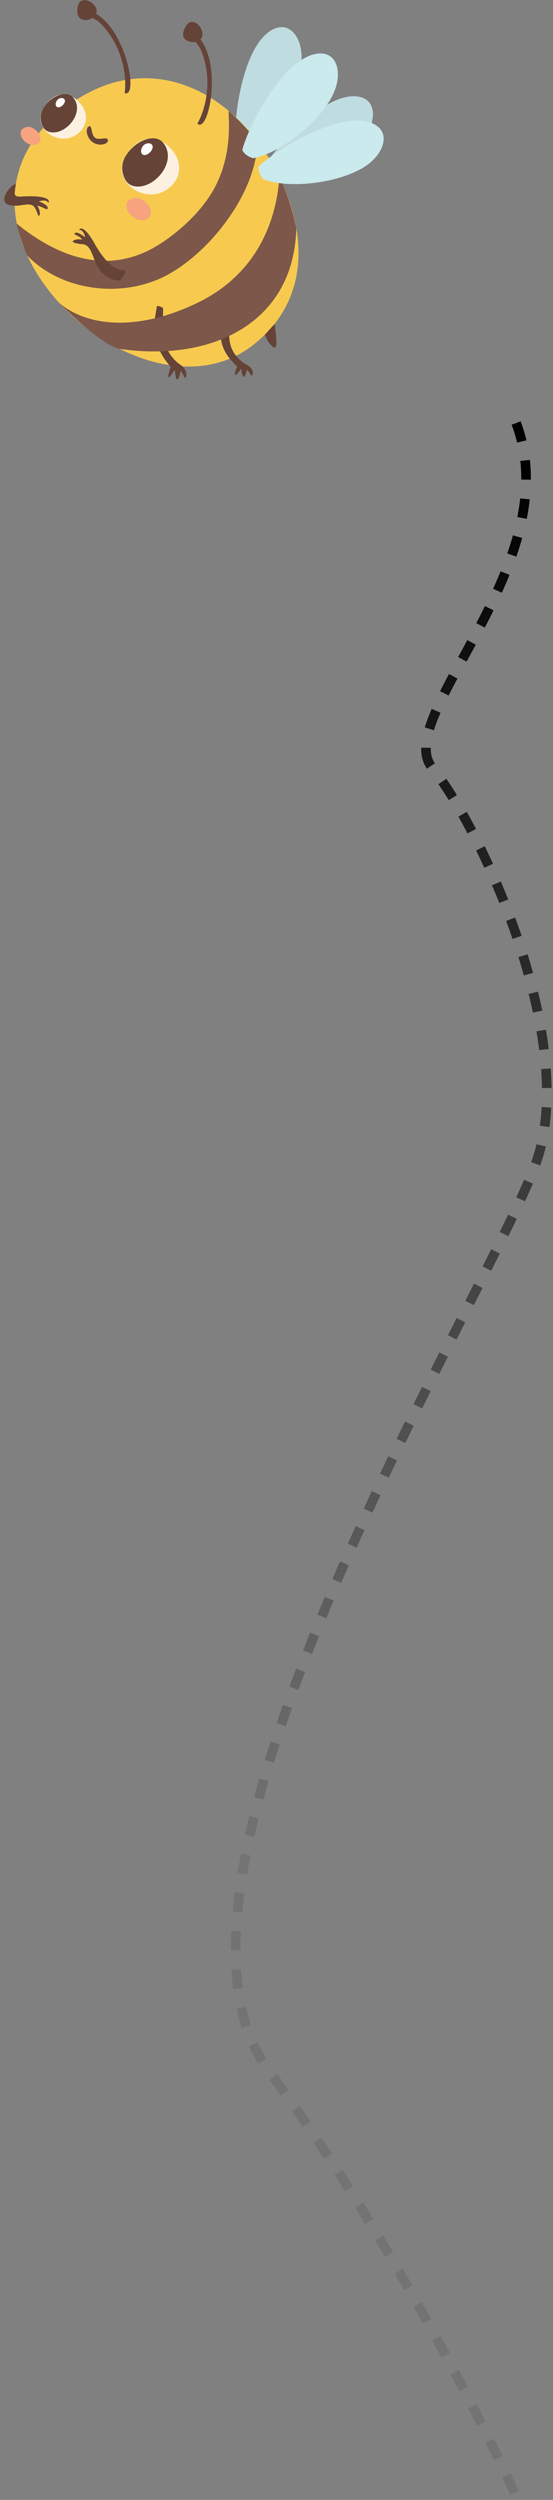 <svg width="115" height="519" viewBox="0 0 115 519" fill="none" xmlns="http://www.w3.org/2000/svg">
<rect x="0" y="0" width="115" height="519" fill="#808080" stroke="none"/>
<path d="M107.335 87.828C118.335 116.828 81.435 148.928 89.835 159.328C100.335 172.328 119.835 215.328 111.835 240.328C103.835 265.328 25.835 389.328 55.835 429.828C79.835 462.228 100.168 502.328 107.335 518.328" stroke="url(#paint0_linear_0_1)" stroke-width="2" stroke-dasharray="4 4"/>
<g clip-path="url(#clip0_0_1)">
<path d="M51.695 31.176C56.72 28.152 61.901 19.478 62.641 13.287C63.215 8.577 60.708 4.303 56.933 6.024C50.622 8.91 48.419 24.337 48.992 30.327C49.583 30.9 50.455 31.222 51.695 31.176Z" fill="#BFDDE0"/>
<path d="M56.043 37.894C61.883 38.221 71.062 33.964 75.165 29.288C78.291 25.708 78.624 20.757 74.534 20.063C67.695 18.904 57.19 30.407 54.276 35.674C54.442 36.488 54.987 37.24 56.043 37.894Z" fill="#BFDDE0"/>
<path d="M54.775 31.055C62.939 43.086 66.777 60.67 52.572 71.674C29.05 89.912 -16.566 47.446 12.298 23.367C28.31 10.011 45.263 17.062 54.775 31.055Z" fill="#F7CA4F"/>
<path d="M35.544 30.889C39.979 35.719 34.999 41.456 29.899 40.188C26.365 39.328 23.961 35.673 26.256 32.157C28.643 28.531 32.326 27.372 35.544 30.889Z" fill="#FCF0E0"/>
<path d="M34.002 29.724C36.916 33.499 32.223 39.173 28.236 38.708C26.865 38.553 26.136 37.756 25.717 36.563C25.293 35.369 25.172 33.757 26.337 32.065C28.465 28.938 32.401 27.641 34.002 29.724Z" fill="#654337"/>
<path d="M31.465 29.919C32.371 30.613 30.966 32.277 29.985 32.185C29.652 32.157 29.486 31.962 29.382 31.675C29.291 31.371 29.325 31.009 29.577 30.539C30.019 29.724 31.046 29.587 31.465 29.919Z" fill="#FEFEFE"/>
<path d="M16.509 21.256C20.037 25.088 16.084 29.666 12.023 28.651C9.217 27.957 7.301 25.06 9.125 22.266C11.03 19.386 13.956 18.45 16.509 21.256Z" fill="#FCF0E0"/>
<path d="M15.299 20.338C17.611 23.339 13.864 27.854 10.697 27.475C9.607 27.355 9.022 26.724 8.689 25.771C8.357 24.819 8.265 23.534 9.188 22.191C10.875 19.701 14.019 18.674 15.299 20.338Z" fill="#654337"/>
<path d="M13.279 20.487C13.985 21.032 12.872 22.357 12.097 22.283C11.828 22.266 11.69 22.116 11.616 21.875C11.541 21.634 11.57 21.348 11.765 20.986C12.115 20.321 12.947 20.212 13.279 20.487Z" fill="#FEFEFE"/>
<path d="M22.452 29.196C22.441 28.169 20.674 29.225 19.813 28.623C18.861 27.946 19.222 25.983 18.528 26.224C17.776 26.477 17.851 28.29 19.056 29.346C20.461 30.556 22.469 29.919 22.452 29.196Z" fill="#654337"/>
<path d="M30.984 45.179C29.205 46.769 26.199 44.623 26.291 42.632C26.32 41.938 26.698 41.542 27.272 41.29C27.857 41.032 28.643 40.923 29.532 41.439C31.179 42.391 31.965 44.307 30.984 45.179Z" fill="#F7A37F"/>
<path d="M8.069 29.667C6.635 30.946 4.22 29.213 4.294 27.596C4.311 27.039 4.61 26.724 5.08 26.511C5.545 26.31 6.199 26.207 6.905 26.632C8.236 27.401 8.867 28.955 8.069 29.667Z" fill="#F7A37F"/>
<path d="M3.256 38.525C2.636 41.376 3.313 40.762 6.228 40.745C8.987 40.716 10.335 41.255 10.135 41.967C9.986 42.558 10.181 41.135 8.052 41.818C7.995 41.743 9.882 42.477 9.911 43.068C9.968 43.975 9.033 42.902 7.708 42.707C8.385 43.43 8.431 44.807 8.052 44.807C7.828 44.818 7.886 44.095 7.163 43.023C6.486 41.996 4.897 42.644 3.497 42.707C-2.435 42.948 3.6 36.913 3.256 38.525Z" fill="#654337"/>
<path d="M56.45 71.748C55.739 70.997 55.526 70.497 55.062 69.499C55.785 68.776 57.19 66.963 57.19 67.434C57.202 68.748 58.171 73.636 56.45 71.748Z" fill="#654337"/>
<path d="M33.898 63.963C34.019 65.11 33.537 68.128 34.139 70.71C34.65 72.97 36.159 74.829 37.386 75.632C39.194 76.808 38.804 78.3 38.545 78.455C38.367 78.575 38.035 77.531 37.582 76.986C37.564 76.958 36.75 81.232 36.342 76.717C35.677 77.921 34.243 79.872 35.499 76.16C30.548 70.543 32.355 65.954 32.613 63.613C32.642 63.315 33.898 63.843 33.898 63.963Z" fill="#654337"/>
<path d="M47.707 66.224C47.827 67.147 47.346 69.591 47.948 71.691C48.464 73.515 49.973 75.013 51.195 75.661C53.008 76.614 52.612 77.835 52.36 77.956C52.176 78.048 51.843 77.199 51.39 76.763C51.379 76.745 50.564 80.205 50.157 76.55C49.491 77.514 48.057 79.103 49.308 76.097C44.356 71.542 46.169 67.824 46.428 65.937C46.456 65.696 47.707 66.12 47.707 66.224Z" fill="#654337"/>
<path d="M16.113 2.69C15.648 -2.14 20.961 0.648 19.98 2.868C25.745 6.219 28.31 17.888 26.606 19.248C26.422 19.397 26.199 19.431 25.912 19.311C26.199 17.796 26.503 10.596 20.915 4.865C20.444 4.377 19.871 4.09 19.24 3.717C18.213 4.377 16.297 4.469 16.113 2.69Z" fill="#654337"/>
<path d="M38.155 6.586C39.515 1.916 43.404 6.494 41.672 8.198C45.762 13.454 43.8 25.243 41.7 25.863C41.488 25.938 41.247 25.874 41.035 25.651C41.867 24.366 44.827 17.797 41.792 10.39C41.551 9.77 41.127 9.283 40.673 8.698C39.469 8.921 37.656 8.29 38.155 6.586Z" fill="#654337"/>
<path d="M3.497 46.448C10.244 51.944 20.703 57.56 31.678 51.582C36.056 49.196 42.005 44.199 44.873 38.525C48.419 31.474 47.467 24.669 47.558 23.023C49.67 24.922 51.316 26.643 53.554 29.363C53.278 40.848 42.366 53.923 33.021 57.939C23.526 62.001 11.977 59.718 5.666 53.034C5.351 52.701 3.13 46.149 3.497 46.448Z" fill="#7D5749"/>
<path d="M26.032 56.126C23.135 56.126 20.978 52.925 19.555 50.377C18.213 47.974 17.065 47.067 16.555 47.584C16.113 48.02 17.249 47.13 17.714 49.316C17.805 49.333 16.233 48.065 15.706 48.324C14.891 48.731 16.308 48.702 17.14 49.758C15.602 49.396 13.549 50.418 17.111 50.693C20.204 50.934 18.546 57.107 24.415 58.255C25.355 58.438 26.319 56.126 26.032 56.126Z" fill="#654337"/>
<path d="M12.384 62.965C19.137 68.461 30.049 68.266 41.265 62.77C53.221 56.895 57.443 46.224 58.097 36.775C60.226 41.078 61.253 45.576 61.614 47.389C61.161 66.619 44.632 75.254 24.948 72.442C21.231 71.915 12.023 62.661 12.384 62.965Z" fill="#7D5749"/>
<path d="M54.786 37.228C60.265 39.293 70.294 37.997 75.618 34.749C79.668 32.277 81.464 27.658 77.781 25.771C71.608 22.598 58.126 30.435 53.777 34.583C53.685 35.398 53.989 36.293 54.786 37.228Z" fill="#CAEAED"/>
<path d="M52.629 32.851C58.383 31.778 66.26 25.438 69.112 19.896C71.286 15.685 70.414 10.809 66.289 11.113C59.364 11.623 51.935 25.318 50.38 31.129C50.73 31.881 51.453 32.472 52.629 32.851Z" fill="#CAEAED"/>
</g>
<defs>
<linearGradient id="paint0_linear_0_1" x1="81.356" y1="98.328" x2="81.356" y2="518.328" gradientUnits="userSpaceOnUse">
<stop/>
<stop offset="0.683" stop-opacity="0.1"/>
</linearGradient>
<clipPath id="clip0_0_1">
<rect width="79" height="78.828" fill="white" transform="matrix(-1 0 0 1 79.835 0)"/>
</clipPath>
</defs>
</svg>
